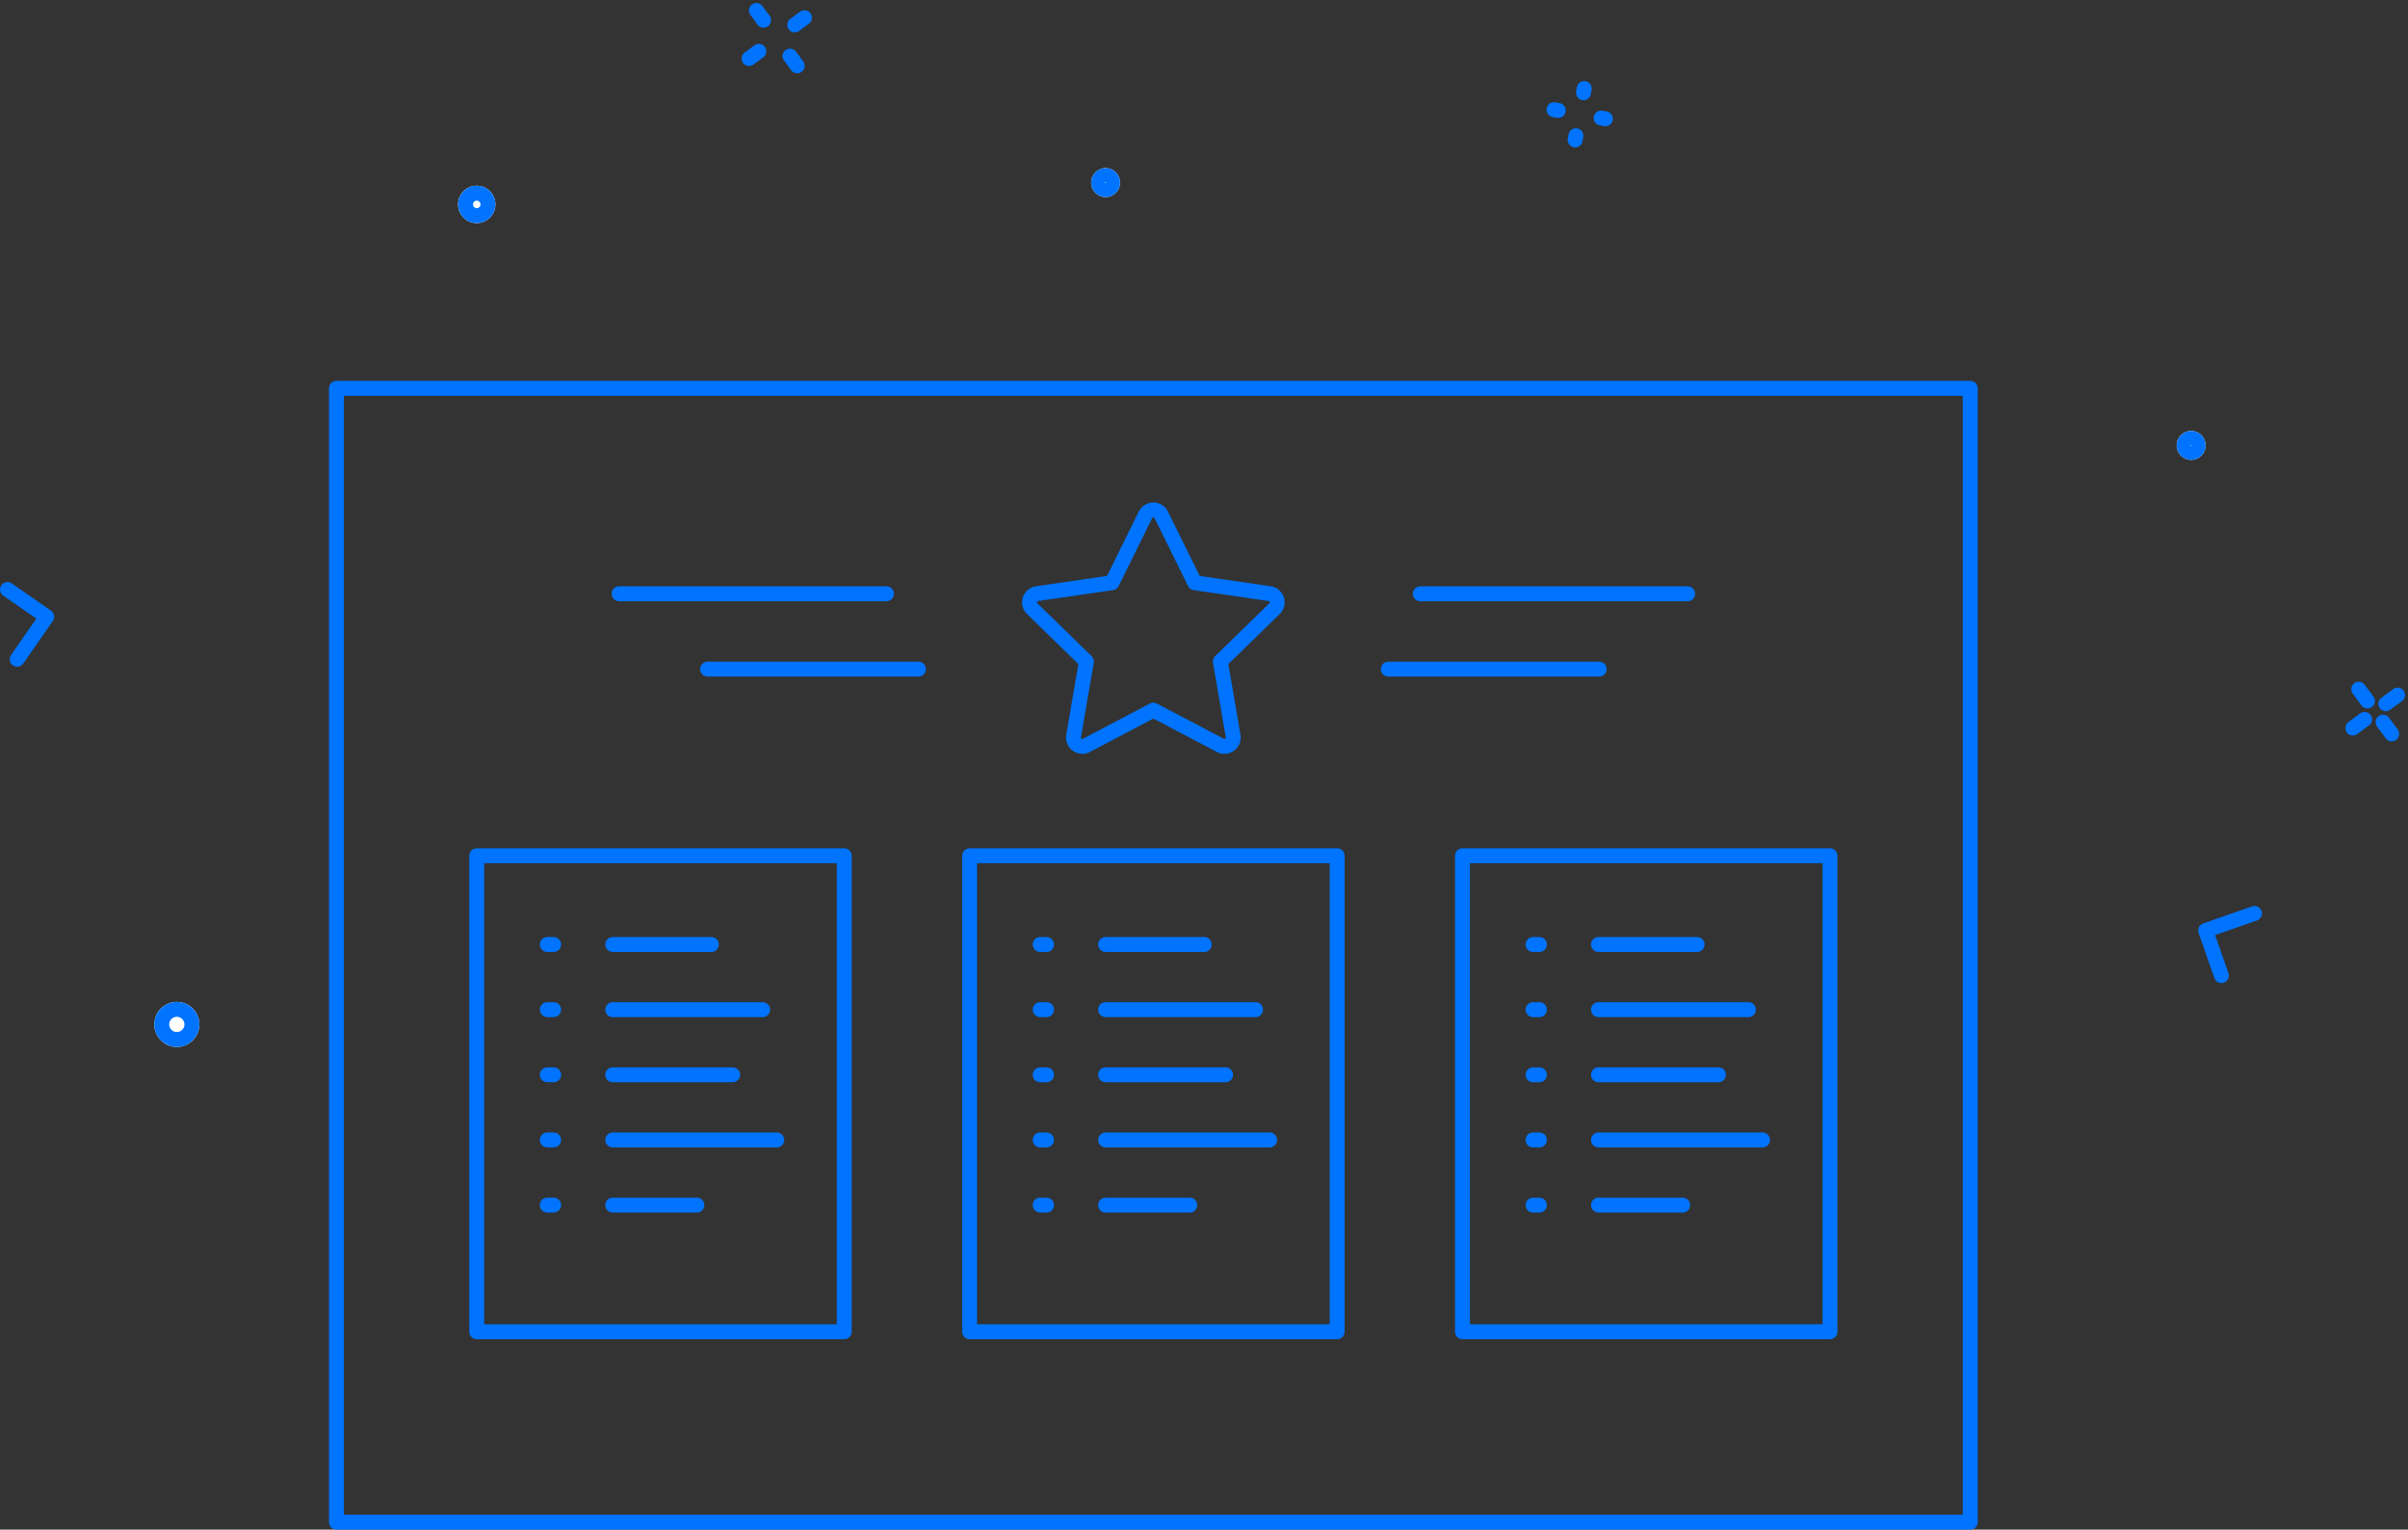 <svg xmlns="http://www.w3.org/2000/svg" width="322.896" height="205.053"><rect width="100%" height="100%" fill="#333333" stroke="none"/><defs><style>.a{fill:#fff}.a,.b{stroke:#0073ff;stroke-linecap:round;stroke-linejoin:round;stroke-width:2px}.b,.d{fill:none}.c{stroke:none}</style></defs><path class="a" d="M316.292 92.392l1.163 1.577m2.094 2.839l1.163 1.577m-5.207-.786l1.577-1.163m2.84-2.094l1.577-1.163"/><g class="a" transform="translate(146.314 22.535)"><circle class="c" cx="1.942" cy="1.942" r="1.942"/><circle class="d" cx="1.942" cy="1.942" r=".942"/></g><g class="a" transform="translate(291.876 57.769)"><circle class="c" cx="1.942" cy="1.942" r="1.942"/><circle class="d" cx="1.942" cy="1.942" r=".942"/></g><g class="a" transform="translate(20.692 134.307)"><circle class="c" cx="3.021" cy="3.021" r="3.021"/><circle class="d" cx="3.021" cy="3.021" r="2.021"/></g><g class="a" transform="translate(61.421 24.897)"><circle class="c" cx="2.506" cy="2.506" r="2.506"/><circle class="d" cx="2.506" cy="2.506" r="1.506"/></g><path class="a" d="M101.423 1.398l.964 1.308m3.549 4.81l.964 1.308m-6.452-.975l1.308-.964m4.811-3.549l1.308-.964m100.503 12.332l.573.101m5.751 1.018l.573.101m-4.059 2.839l.101-.573m1.019-5.751l.101-.573"/><path class="b" d="M2.3 88.377l3.96-5.7L1 79.022m301.312 43.423l-6.551 2.291 2.115 6.047M45.115 52.056h219.086v151.997H45.115z"/><path class="b" d="M63.927 114.718h49.28v63.809h-49.28zm18.237 11.895h13.225m-13.225 17.468h16.081m-16.081 17.468h11.287m-11.287-8.734h21.998m-21.998-17.468h20.106m-28.879-8.734h.849m-.849 8.734h.849m-.849 8.734h.849m-.849 8.734h.849m-.849 8.734h.849m55.779-46.831h49.28v63.809h-49.28zm18.237 11.895h13.225m-13.225 17.468h16.081m-16.081 17.468h11.287m-11.287-8.734h21.998m-21.998-17.468h20.106m-28.879-8.734h.849m-.849 8.734h.849m-.849 8.734h.849m-.849 8.734h.849m-.849 8.734h.849m55.778-46.831h49.28v63.809h-49.28zm18.237 11.895h13.225m-13.225 17.468h16.081m-16.081 17.468h11.287m-11.287-8.734h21.998m-21.998-17.468h20.106m-28.879-8.734h.849m-.849 8.734h.849m-.849 8.734h.849m-.849 8.734h.849m-.849 8.734h.849M155.717 69.02l4.491 9.1 10.044 1.46a1.18 1.18 0 01.655 2.012l-7.268 7.084 1.715 10a1.18 1.18 0 01-1.711 1.245l-8.984-4.724-8.985 4.724a1.18 1.18 0 01-1.71-1.245l1.715-10-7.268-7.084a1.18 1.18 0 01.654-2.012l10.044-1.46 4.492-9.1a1.18 1.18 0 012.116 0zM190.45 79.6h35.855m-40.139 10.098h28.273M118.868 79.6H83.013m40.138 10.098H94.878"/></svg>